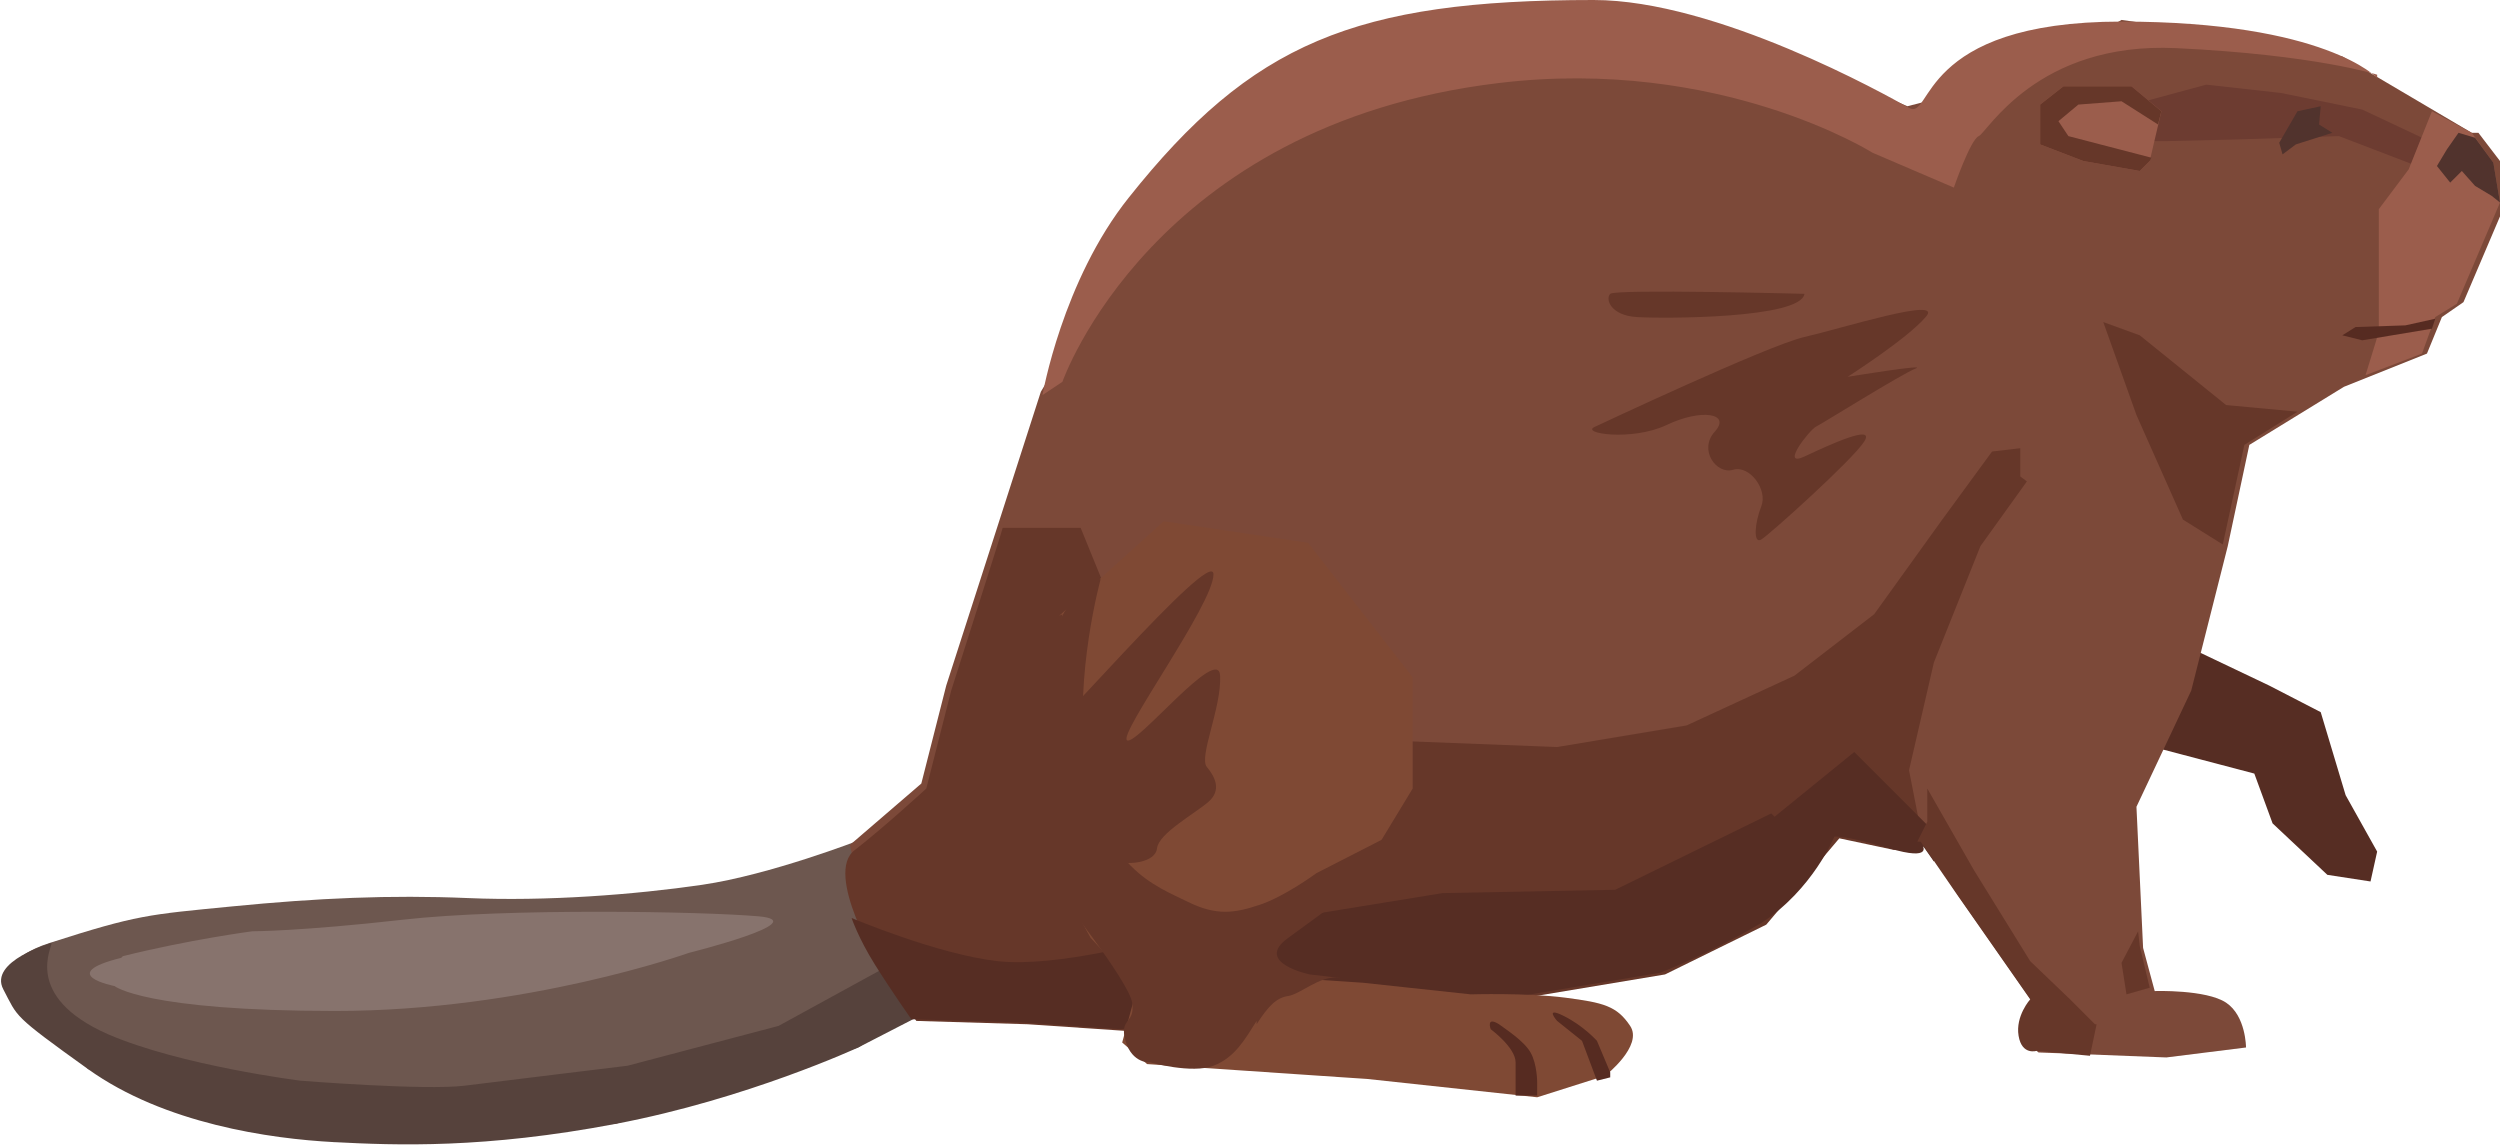 <?xml version="1.0" encoding="UTF-8"?>
<svg id="Livello_1" data-name="Livello 1" xmlns="http://www.w3.org/2000/svg" version="1.1" viewBox="0 0 150.6 69">
  <defs>
    <style>
      .cls-1 {
        fill: #51332d;
      }

      .cls-1, .cls-2, .cls-3, .cls-4, .cls-5, .cls-6, .cls-7, .cls-8, .cls-9, .cls-10, .cls-11 {
        stroke-width: 0px;
      }

      .cls-2 {
        fill: #7c4939;
      }

      .cls-3 {
        fill: #562d23;
      }

      .cls-4 {
        fill: #9b5d4c;
      }

      .cls-5 {
        fill: #6d574f;
      }

      .cls-6 {
        fill: #87736d;
      }

      .cls-7 {
        fill: #562b21;
      }

      .cls-8 {
        fill: #663729;
      }

      .cls-9 {
        fill: #7f4934;
      }

      .cls-10 {
        fill: #56423c;
      }

      .cls-11 {
        fill: #6d3c31;
      }
    </style>
  </defs>
  <g>
    <path class="cls-5" d="M51.8,50.6s-5.4,2.1-9.5,2.7-9.4,1-14.1.8-9.1,0-14.2.5-5.7.5-11,2.2.1,4.8.1,4.8l2.2,2.8,14.8,4.4,17-1.1,14.6-4.6,5.2-3.3-5.1-9.2Z"/>
    <path class="cls-10" d="M37.1,67.7c7.9-1.5,14.6-4.6,14.6-4.6l6.6-3.4-3-2.5-8.4,4.6-9.1,2.4s-7.4.9-9.8,1.2-9.9-.3-9.9-.3c0,0-7.2-.9-11.6-2.8-5.2-2.3-3.3-5.3-3.4-5.5,0,0-3.8,1.1-2.9,2.8s.5,1.5,5.1,4.8,11,4.2,14.8,4.4c3.8.2,9.1.4,17-1.1Z"/>
    <path class="cls-6" d="M7.3,57.7c-4,1-.4,1.7-.4,1.7,0,0,1.8,1.5,13.3,1.5s21.3-3.5,21.3-3.5c0,0,7.6-1.9,4.2-2.2s-15.2-.5-21.4.2-9.1.7-9.1.7c0,0-3.8.5-7.8,1.5Z"/>
    <polygon class="cls-3" points="130.4 38.3 136.7 41.3 139.8 42.9 141.3 47.9 143.2 51.3 142.8 53.1 140.2 52.7 136.9 49.6 135.8 46.6 128.2 44.6 130.4 38.3"/>
    <path class="cls-2" d="M148.9,8l-7.8-4.6-8.5-1.5-4.8-.7-2.2,1.3-7.2,3-3.5.9-7.6-3.3-9.8-.7-14,.8-13.1,7.5-7.7,12.9-5.7,17.7-1.5,5.9-4.3,3.7,1.5,7,2.2,3.3,6.7.2,5.9.4,4.8-.4,10.9-.2,16.8-2.8,6.1-3,4.4-5.2,3.3.7,2-.2,2.2,3.3,4.4,6.3-.7,2.2,1.1.9,7.7.3,4.8-.6s0-1.9-1.2-2.7-4.3-.7-4.3-.7l-.7-2.6-.4-8.5,3.3-7,2.2-8.7,1.3-6.1,5.7-3.5,5-2,.9-2.2,1.3-.9,2.6-6.1-.4-2.4-1.3-1.7Z"/>
    <path class="cls-8" d="M121.7,28.7v-1.7l-1.7.2-3,4.1-4.1,5.7-4.8,3.7-6.5,3-7.8,1.3-10.4-.4-2.6,3.7-7.2,2.6-6.7-2.2.4-11.5-2.2-5.4h-4.7c0,.1-3.1,9.8-3.1,9.8l-1.5,5.9s-2.5,2.3-4.3,3.7c-1.9,1.4,1.5,7,1.5,7l2.2,3.3,6.7.2,5.9.4,4.8-.4,10.9-.2,16.8-2.8,6.1-3,4.4-5.2,3.3.7,1.8-.2-.9-4.6,1.5-6.5,2.8-7,2.8-3.9Z"/>
    <path class="cls-3" d="M106.7,49l-9.4,4.6-10.4.2-17.2,2.8s-6,1.7-9.6,1.3-8.8-2.6-8.8-2.6c0,0,.4,1.2,1.4,2.8s2.2,3.3,2.2,3.3l6.7.2,5.9.4,4.8-.4,10.9-.2,16.8-2.8s2.9-1.1,6.1-3c3.1-2,4.4-5.2,4.4-5.2,0,0,.6-.1,3.3.7s2-.2,2-.2l.7,1,.2-1.6-5-5-4.8,3.9Z"/>
    <path class="cls-9" d="M64,37l-2,12.8,3.7,6.7,2.8,3-.9,3.3,1.5,1.3,13.3.9,10.2,1.1,4.1-1.3s2.3-1.8,1.5-3-1.6-1.4-3.9-1.7-5.7-.2-5.7-.2l-6.5-.7-7.5-.5,2.1-2.6,4.7-2.5,3.7-6.1v-6.7l-6.3-8.1-8.7-1.3-6.3,5.7Z"/>
    <path class="cls-8" d="M75.7,61.7c.7-1.1,1.2-1.6,1.9-1.7s1.9-1.2,2.9-1.1-1.6-.2-1.6-.2c0,0-3.4-.7-1.3-2.2l4.1-3,1.9-3.1-4.3,2.2s-1.9,1.4-3.4,1.9-2.6.7-4.4-.2-5.2-2-6.1-8.5c-.7-5.1.9-10.9.9-10.9,0,0-.8-.4-2.2,2-1.4,2.4-2,10.8-2,12.8s1.6,4,1.6,4c0,0,4.3,5.4,4.5,6.7s-.8.9-.4,2.3,1.5,1.3,1.5,1.3c0,0,2.5.7,3.8.2s1.9-1.6,2.6-2.7Z"/>
    <path class="cls-7" d="M92.6,66.1v-.9c0,0,0-1.1-.4-1.8s-1.5-1.4-1.9-1.7c-.8-.5-.5.3-.5.3,0,0,1.5,1.1,1.5,2v2h1.3Z"/>
    <path class="cls-7" d="M97,64.6l-.8-1.9s-.8-.9-2-1.5-.4.3-.4.3l1.5,1.2.9,2.4.8-.2v-.2Z"/>
    <path class="cls-8" d="M126.2,61.7l-1.5-1.5-2.4-2.3-3.4-5.5-2.8-4.9v2l-.6,1.2h.2s2.2,3.2,2.2,3.2l4.4,6.3s-.9,1-.7,2.2,1.1.9,1.1.9l3.2.3.4-1.9Z"/>
    <polygon class="cls-8" points="128.1 59.9 129.5 59.5 128.9 57 128.8 56.1 127.8 58 128.1 59.9"/>
    <path class="cls-4" d="M143.2,4.7s-3.1-3.4-15.4-3.4-11.4,6-12.8,5.2S103.4,0,96,0c-14.4,0-20.6,2.6-28,11.9-4,5-5.2,11.9-5.2,11.9l1.2-.8s5.4-15.5,26.3-18c13.3-1.6,22.5,4.2,22.5,4.2l4.9,2.1s1-2.9,1.5-3.1c.5-.2,3.5-5.7,11.9-5.3s12.1,1.6,12.1,1.6Z"/>
    <polygon class="cls-11" points="128.1 6.4 132.9 5.1 137.4 5.6 142.3 6.6 147.4 9 146.9 10.5 140.9 8.2 134.8 8.4 130.6 8.5 128.6 8.5 128.1 6.4"/>
    <polygon class="cls-4" points="150.6 12.2 150.2 9.8 148.9 8 146.5 6.7 145.1 10.2 143.3 12.6 143.3 16.5 143.3 20 142.5 22.6 145.9 21.3 146.7 19.1 148 18.3 150.6 12.2"/>
    <polygon class="cls-1" points="149.1 8.3 148.1 8 147.4 9 146.8 10 147.6 11 148.3 10.3 149.1 11.2 150.1 11.8 150.6 12.2 150.6 12.2 150.2 9.8 149.1 8.3"/>
    <polygon class="cls-1" points="139.8 6.4 139.7 7.5 140.5 8 138.3 8.7 137.5 9.3 137.3 8.6 138.4 6.7 139.8 6.4"/>
    <polygon class="cls-7" points="146.7 19.2 144.9 19.6 141.9 19.7 141.1 20.2 142.3 20.5 145.3 20 146.5 19.8 146.7 19.2"/>
    <polygon class="cls-8" points="134.1 24.4 128.9 20.2 126.7 19.4 128.7 25 131.5 31.3 133.9 32.8 135.2 26.8 138.4 24.8 134.1 24.4"/>
    <polygon class="cls-4" points="130.2 6.7 129.5 9.7 128.9 10.3 125.5 9.7 122.9 8.7 122.9 6.3 124.3 5.2 128.4 5.2 130.2 6.7"/>
    <polygon class="cls-8" points="124.3 5.2 122.9 6.3 122.9 8.7 125.5 9.7 128.9 10.3 129.5 9.7 129.6 9.5 124.6 8.2 124 7.3 125.2 6.3 127.8 6.1 130 7.5 130.2 6.7 128.4 5.2 124.3 5.2"/>
  </g>
  <path class="cls-8" d="M108.7,17.7s-11.4-.3-11.7,0,0,1.3,1.6,1.4,9.9.1,10.1-1.4Z"/>
  <path class="cls-8" d="M96.1,25.7s10.4-4.9,12.6-5.4,8.5-2.5,7.3-1.2c-1.1,1.3-4.7,3.6-4.7,3.6,0,0,4.9-.8,4.1-.5s-5.6,3.3-6,3.5-2.2,2.5-.7,1.8,4.3-2,3.6-.9-5.7,5.6-6.2,5.9-.4-1,0-2c.4-1-.7-2.5-1.7-2.2s-2.1-1.2-1.1-2.3-.8-1.4-2.9-.4-5.3.5-4.3.1Z"/>
  <path class="cls-8" d="M53.7,51.8s6.8-5.7,7.8-6.1,11.6-12.9,11.6-11.1-5.8,9.7-5.2,10,5.5-5.8,5.6-3.9-1.3,4.9-.8,5.5.9,1.4.1,2.1-3,1.9-3.1,2.8c-.1.9-1.8,1-2.3.8s-4.5.2-5.4.7-5.2,1.3-5.6,1.9-2.8,0-2.8,0v-2.6Z"/>
</svg>